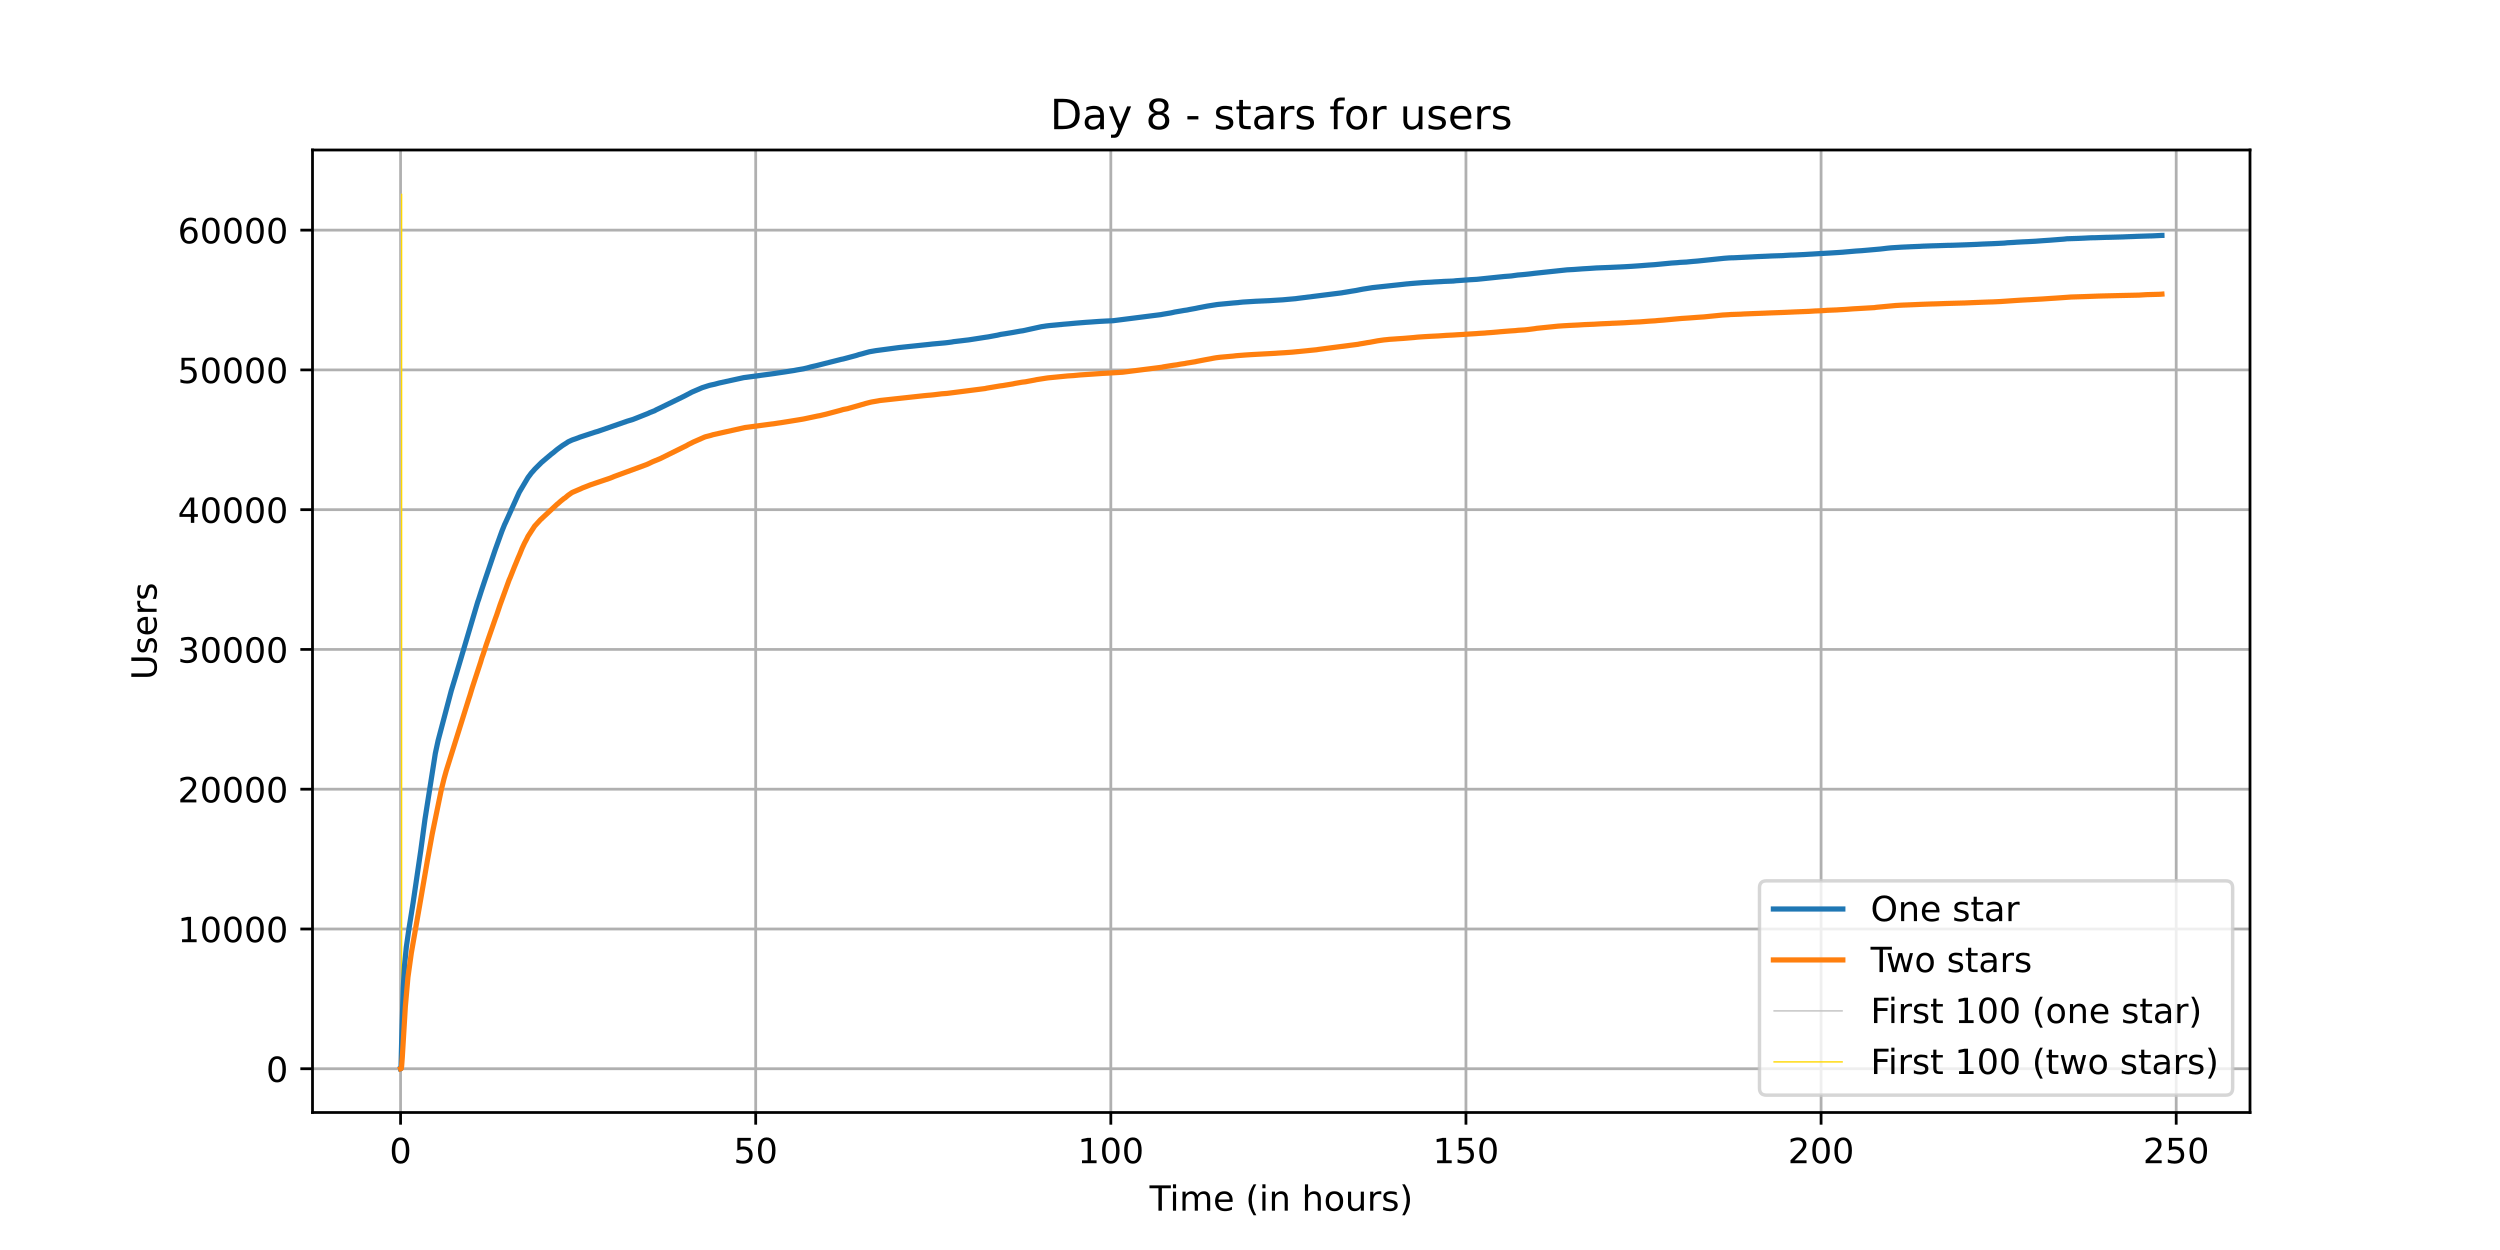 <?xml version="1.0" encoding="utf-8" standalone="no"?>
<!DOCTYPE svg PUBLIC "-//W3C//DTD SVG 1.1//EN"
  "http://www.w3.org/Graphics/SVG/1.1/DTD/svg11.dtd">
<!-- Created with matplotlib (https://matplotlib.org/) -->
<svg height="360pt" version="1.1" viewBox="0 0 720 360" width="720pt" xmlns="http://www.w3.org/2000/svg" xmlns:xlink="http://www.w3.org/1999/xlink">
 <defs>
  <style type="text/css">*{stroke-linecap:butt;stroke-linejoin:round;}</style>
 </defs>
 <g id="figure_1">
  <g id="patch_1">
   <path d="M 0 360 
L 720 360 
L 720 0 
L 0 0 
z
" style="fill:#ffffff;"/>
  </g>
  <g id="axes_1">
   <g id="patch_2">
    <path d="M 90 320.4 
L 648 320.4 
L 648 43.2 
L 90 43.2 
z
" style="fill:#ffffff;"/>
   </g>
   <g id="matplotlib.axis_1">
    <g id="xtick_1">
     <g id="line2d_1">
      <path clip-path="url(#pcd77f8fd34)" d="M 115.364 320.4 
L 115.364 43.2 
" style="fill:none;stroke:#b0b0b0;stroke-linecap:square;stroke-width:0.8;"/>
     </g>
     <g id="line2d_2">
      <defs>
       <path d="M 0 0 
L 0 3.5 
" id="ma74662fd18" style="stroke:#000000;stroke-width:0.8;"/>
      </defs>
      <g>
       <use style="stroke:#000000;stroke-width:0.8;" x="115.364" xlink:href="#ma74662fd18" y="320.4"/>
      </g>
     </g>
     <g id="text_1">
      <!-- 0 -->
      <g transform="translate(112.182 334.998)scale(0.1 -0.1)">
       <defs>
        <path d="M 31.781 66.406 
Q 24.172 66.406 20.328 58.906 
Q 16.5 51.422 16.5 36.375 
Q 16.5 21.391 20.328 13.891 
Q 24.172 6.391 31.781 6.391 
Q 39.453 6.391 43.281 13.891 
Q 47.125 21.391 47.125 36.375 
Q 47.125 51.422 43.281 58.906 
Q 39.453 66.406 31.781 66.406 
z
M 31.781 74.219 
Q 44.047 74.219 50.516 64.516 
Q 56.984 54.828 56.984 36.375 
Q 56.984 17.969 50.516 8.266 
Q 44.047 -1.422 31.781 -1.422 
Q 19.531 -1.422 13.062 8.266 
Q 6.594 17.969 6.594 36.375 
Q 6.594 54.828 13.062 64.516 
Q 19.531 74.219 31.781 74.219 
z
" id="DejaVuSans-48"/>
       </defs>
       <use xlink:href="#DejaVuSans-48"/>
      </g>
     </g>
    </g>
    <g id="xtick_2">
     <g id="line2d_3">
      <path clip-path="url(#pcd77f8fd34)" d="M 217.64 320.4 
L 217.64 43.2 
" style="fill:none;stroke:#b0b0b0;stroke-linecap:square;stroke-width:0.8;"/>
     </g>
     <g id="line2d_4">
      <g>
       <use style="stroke:#000000;stroke-width:0.8;" x="217.64" xlink:href="#ma74662fd18" y="320.4"/>
      </g>
     </g>
     <g id="text_2">
      <!-- 50 -->
      <g transform="translate(211.278 334.998)scale(0.1 -0.1)">
       <defs>
        <path d="M 10.797 72.906 
L 49.516 72.906 
L 49.516 64.594 
L 19.828 64.594 
L 19.828 46.734 
Q 21.969 47.469 24.109 47.828 
Q 26.266 48.188 28.422 48.188 
Q 40.625 48.188 47.75 41.5 
Q 54.891 34.812 54.891 23.391 
Q 54.891 11.625 47.562 5.094 
Q 40.234 -1.422 26.906 -1.422 
Q 22.312 -1.422 17.547 -0.641 
Q 12.797 0.141 7.719 1.703 
L 7.719 11.625 
Q 12.109 9.234 16.797 8.062 
Q 21.484 6.891 26.703 6.891 
Q 35.156 6.891 40.078 11.328 
Q 45.016 15.766 45.016 23.391 
Q 45.016 31 40.078 35.438 
Q 35.156 39.891 26.703 39.891 
Q 22.75 39.891 18.812 39.016 
Q 14.891 38.141 10.797 36.281 
z
" id="DejaVuSans-53"/>
       </defs>
       <use xlink:href="#DejaVuSans-53"/>
       <use x="63.623" xlink:href="#DejaVuSans-48"/>
      </g>
     </g>
    </g>
    <g id="xtick_3">
     <g id="line2d_5">
      <path clip-path="url(#pcd77f8fd34)" d="M 319.917 320.4 
L 319.917 43.2 
" style="fill:none;stroke:#b0b0b0;stroke-linecap:square;stroke-width:0.8;"/>
     </g>
     <g id="line2d_6">
      <g>
       <use style="stroke:#000000;stroke-width:0.8;" x="319.917" xlink:href="#ma74662fd18" y="320.4"/>
      </g>
     </g>
     <g id="text_3">
      <!-- 100 -->
      <g transform="translate(310.373 334.998)scale(0.1 -0.1)">
       <defs>
        <path d="M 12.406 8.297 
L 28.516 8.297 
L 28.516 63.922 
L 10.984 60.406 
L 10.984 69.391 
L 28.422 72.906 
L 38.281 72.906 
L 38.281 8.297 
L 54.391 8.297 
L 54.391 0 
L 12.406 0 
z
" id="DejaVuSans-49"/>
       </defs>
       <use xlink:href="#DejaVuSans-49"/>
       <use x="63.623" xlink:href="#DejaVuSans-48"/>
       <use x="127.246" xlink:href="#DejaVuSans-48"/>
      </g>
     </g>
    </g>
    <g id="xtick_4">
     <g id="line2d_7">
      <path clip-path="url(#pcd77f8fd34)" d="M 422.194 320.4 
L 422.194 43.2 
" style="fill:none;stroke:#b0b0b0;stroke-linecap:square;stroke-width:0.8;"/>
     </g>
     <g id="line2d_8">
      <g>
       <use style="stroke:#000000;stroke-width:0.8;" x="422.194" xlink:href="#ma74662fd18" y="320.4"/>
      </g>
     </g>
     <g id="text_4">
      <!-- 150 -->
      <g transform="translate(412.65 334.998)scale(0.1 -0.1)">
       <use xlink:href="#DejaVuSans-49"/>
       <use x="63.623" xlink:href="#DejaVuSans-53"/>
       <use x="127.246" xlink:href="#DejaVuSans-48"/>
      </g>
     </g>
    </g>
    <g id="xtick_5">
     <g id="line2d_9">
      <path clip-path="url(#pcd77f8fd34)" d="M 524.47 320.4 
L 524.47 43.2 
" style="fill:none;stroke:#b0b0b0;stroke-linecap:square;stroke-width:0.8;"/>
     </g>
     <g id="line2d_10">
      <g>
       <use style="stroke:#000000;stroke-width:0.8;" x="524.47" xlink:href="#ma74662fd18" y="320.4"/>
      </g>
     </g>
     <g id="text_5">
      <!-- 200 -->
      <g transform="translate(514.926 334.998)scale(0.1 -0.1)">
       <defs>
        <path d="M 19.188 8.297 
L 53.609 8.297 
L 53.609 0 
L 7.328 0 
L 7.328 8.297 
Q 12.938 14.109 22.625 23.891 
Q 32.328 33.688 34.812 36.531 
Q 39.547 41.844 41.422 45.531 
Q 43.312 49.219 43.312 52.781 
Q 43.312 58.594 39.234 62.25 
Q 35.156 65.922 28.609 65.922 
Q 23.969 65.922 18.812 64.312 
Q 13.672 62.703 7.812 59.422 
L 7.812 69.391 
Q 13.766 71.781 18.938 73 
Q 24.125 74.219 28.422 74.219 
Q 39.75 74.219 46.484 68.547 
Q 53.219 62.891 53.219 53.422 
Q 53.219 48.922 51.531 44.891 
Q 49.859 40.875 45.406 35.406 
Q 44.188 33.984 37.641 27.219 
Q 31.109 20.453 19.188 8.297 
z
" id="DejaVuSans-50"/>
       </defs>
       <use xlink:href="#DejaVuSans-50"/>
       <use x="63.623" xlink:href="#DejaVuSans-48"/>
       <use x="127.246" xlink:href="#DejaVuSans-48"/>
      </g>
     </g>
    </g>
    <g id="xtick_6">
     <g id="line2d_11">
      <path clip-path="url(#pcd77f8fd34)" d="M 626.747 320.4 
L 626.747 43.2 
" style="fill:none;stroke:#b0b0b0;stroke-linecap:square;stroke-width:0.8;"/>
     </g>
     <g id="line2d_12">
      <g>
       <use style="stroke:#000000;stroke-width:0.8;" x="626.747" xlink:href="#ma74662fd18" y="320.4"/>
      </g>
     </g>
     <g id="text_6">
      <!-- 250 -->
      <g transform="translate(617.203 334.998)scale(0.1 -0.1)">
       <use xlink:href="#DejaVuSans-50"/>
       <use x="63.623" xlink:href="#DejaVuSans-53"/>
       <use x="127.246" xlink:href="#DejaVuSans-48"/>
      </g>
     </g>
    </g>
    <g id="text_7">
     <!-- Time (in hours) -->
     <g transform="translate(331.072 348.677)scale(0.1 -0.1)">
      <defs>
       <path d="M -0.297 72.906 
L 61.375 72.906 
L 61.375 64.594 
L 35.5 64.594 
L 35.5 0 
L 25.594 0 
L 25.594 64.594 
L -0.297 64.594 
z
" id="DejaVuSans-84"/>
       <path d="M 9.422 54.688 
L 18.406 54.688 
L 18.406 0 
L 9.422 0 
z
M 9.422 75.984 
L 18.406 75.984 
L 18.406 64.594 
L 9.422 64.594 
z
" id="DejaVuSans-105"/>
       <path d="M 52 44.188 
Q 55.375 50.25 60.062 53.125 
Q 64.75 56 71.094 56 
Q 79.641 56 84.281 50.016 
Q 88.922 44.047 88.922 33.016 
L 88.922 0 
L 79.891 0 
L 79.891 32.719 
Q 79.891 40.578 77.094 44.375 
Q 74.312 48.188 68.609 48.188 
Q 61.625 48.188 57.562 43.547 
Q 53.516 38.922 53.516 30.906 
L 53.516 0 
L 44.484 0 
L 44.484 32.719 
Q 44.484 40.625 41.703 44.406 
Q 38.922 48.188 33.109 48.188 
Q 26.219 48.188 22.156 43.531 
Q 18.109 38.875 18.109 30.906 
L 18.109 0 
L 9.078 0 
L 9.078 54.688 
L 18.109 54.688 
L 18.109 46.188 
Q 21.188 51.219 25.484 53.609 
Q 29.781 56 35.688 56 
Q 41.656 56 45.828 52.969 
Q 50 49.953 52 44.188 
z
" id="DejaVuSans-109"/>
       <path d="M 56.203 29.594 
L 56.203 25.203 
L 14.891 25.203 
Q 15.484 15.922 20.484 11.062 
Q 25.484 6.203 34.422 6.203 
Q 39.594 6.203 44.453 7.469 
Q 49.312 8.734 54.109 11.281 
L 54.109 2.781 
Q 49.266 0.734 44.188 -0.344 
Q 39.109 -1.422 33.891 -1.422 
Q 20.797 -1.422 13.156 6.188 
Q 5.516 13.812 5.516 26.812 
Q 5.516 40.234 12.766 48.109 
Q 20.016 56 32.328 56 
Q 43.359 56 49.781 48.891 
Q 56.203 41.797 56.203 29.594 
z
M 47.219 32.234 
Q 47.125 39.594 43.094 43.984 
Q 39.062 48.391 32.422 48.391 
Q 24.906 48.391 20.391 44.141 
Q 15.875 39.891 15.188 32.172 
z
" id="DejaVuSans-101"/>
       <path id="DejaVuSans-32"/>
       <path d="M 31 75.875 
Q 24.469 64.656 21.281 53.656 
Q 18.109 42.672 18.109 31.391 
Q 18.109 20.125 21.312 9.062 
Q 24.516 -2 31 -13.188 
L 23.188 -13.188 
Q 15.875 -1.703 12.234 9.375 
Q 8.594 20.453 8.594 31.391 
Q 8.594 42.281 12.203 53.312 
Q 15.828 64.359 23.188 75.875 
z
" id="DejaVuSans-40"/>
       <path d="M 54.891 33.016 
L 54.891 0 
L 45.906 0 
L 45.906 32.719 
Q 45.906 40.484 42.875 44.328 
Q 39.844 48.188 33.797 48.188 
Q 26.516 48.188 22.312 43.547 
Q 18.109 38.922 18.109 30.906 
L 18.109 0 
L 9.078 0 
L 9.078 54.688 
L 18.109 54.688 
L 18.109 46.188 
Q 21.344 51.125 25.703 53.562 
Q 30.078 56 35.797 56 
Q 45.219 56 50.047 50.172 
Q 54.891 44.344 54.891 33.016 
z
" id="DejaVuSans-110"/>
       <path d="M 54.891 33.016 
L 54.891 0 
L 45.906 0 
L 45.906 32.719 
Q 45.906 40.484 42.875 44.328 
Q 39.844 48.188 33.797 48.188 
Q 26.516 48.188 22.312 43.547 
Q 18.109 38.922 18.109 30.906 
L 18.109 0 
L 9.078 0 
L 9.078 75.984 
L 18.109 75.984 
L 18.109 46.188 
Q 21.344 51.125 25.703 53.562 
Q 30.078 56 35.797 56 
Q 45.219 56 50.047 50.172 
Q 54.891 44.344 54.891 33.016 
z
" id="DejaVuSans-104"/>
       <path d="M 30.609 48.391 
Q 23.391 48.391 19.188 42.75 
Q 14.984 37.109 14.984 27.297 
Q 14.984 17.484 19.156 11.844 
Q 23.344 6.203 30.609 6.203 
Q 37.797 6.203 41.984 11.859 
Q 46.188 17.531 46.188 27.297 
Q 46.188 37.016 41.984 42.703 
Q 37.797 48.391 30.609 48.391 
z
M 30.609 56 
Q 42.328 56 49.016 48.375 
Q 55.719 40.766 55.719 27.297 
Q 55.719 13.875 49.016 6.219 
Q 42.328 -1.422 30.609 -1.422 
Q 18.844 -1.422 12.172 6.219 
Q 5.516 13.875 5.516 27.297 
Q 5.516 40.766 12.172 48.375 
Q 18.844 56 30.609 56 
z
" id="DejaVuSans-111"/>
       <path d="M 8.5 21.578 
L 8.5 54.688 
L 17.484 54.688 
L 17.484 21.922 
Q 17.484 14.156 20.5 10.266 
Q 23.531 6.391 29.594 6.391 
Q 36.859 6.391 41.078 11.031 
Q 45.312 15.672 45.312 23.688 
L 45.312 54.688 
L 54.297 54.688 
L 54.297 0 
L 45.312 0 
L 45.312 8.406 
Q 42.047 3.422 37.719 1 
Q 33.406 -1.422 27.688 -1.422 
Q 18.266 -1.422 13.375 4.438 
Q 8.5 10.297 8.5 21.578 
z
M 31.109 56 
z
" id="DejaVuSans-117"/>
       <path d="M 41.109 46.297 
Q 39.594 47.172 37.812 47.578 
Q 36.031 48 33.891 48 
Q 26.266 48 22.188 43.047 
Q 18.109 38.094 18.109 28.812 
L 18.109 0 
L 9.078 0 
L 9.078 54.688 
L 18.109 54.688 
L 18.109 46.188 
Q 20.953 51.172 25.484 53.578 
Q 30.031 56 36.531 56 
Q 37.453 56 38.578 55.875 
Q 39.703 55.766 41.062 55.516 
z
" id="DejaVuSans-114"/>
       <path d="M 44.281 53.078 
L 44.281 44.578 
Q 40.484 46.531 36.375 47.5 
Q 32.281 48.484 27.875 48.484 
Q 21.188 48.484 17.844 46.438 
Q 14.5 44.391 14.5 40.281 
Q 14.5 37.156 16.891 35.375 
Q 19.281 33.594 26.516 31.984 
L 29.594 31.297 
Q 39.156 29.25 43.188 25.516 
Q 47.219 21.781 47.219 15.094 
Q 47.219 7.469 41.188 3.016 
Q 35.156 -1.422 24.609 -1.422 
Q 20.219 -1.422 15.453 -0.562 
Q 10.688 0.297 5.422 2 
L 5.422 11.281 
Q 10.406 8.688 15.234 7.391 
Q 20.062 6.109 24.812 6.109 
Q 31.156 6.109 34.562 8.281 
Q 37.984 10.453 37.984 14.406 
Q 37.984 18.062 35.516 20.016 
Q 33.062 21.969 24.703 23.781 
L 21.578 24.516 
Q 13.234 26.266 9.516 29.906 
Q 5.812 33.547 5.812 39.891 
Q 5.812 47.609 11.281 51.797 
Q 16.75 56 26.812 56 
Q 31.781 56 36.172 55.266 
Q 40.578 54.547 44.281 53.078 
z
" id="DejaVuSans-115"/>
       <path d="M 8.016 75.875 
L 15.828 75.875 
Q 23.141 64.359 26.781 53.312 
Q 30.422 42.281 30.422 31.391 
Q 30.422 20.453 26.781 9.375 
Q 23.141 -1.703 15.828 -13.188 
L 8.016 -13.188 
Q 14.5 -2 17.703 9.062 
Q 20.906 20.125 20.906 31.391 
Q 20.906 42.672 17.703 53.656 
Q 14.5 64.656 8.016 75.875 
z
" id="DejaVuSans-41"/>
      </defs>
      <use xlink:href="#DejaVuSans-84"/>
      <use x="57.959" xlink:href="#DejaVuSans-105"/>
      <use x="85.742" xlink:href="#DejaVuSans-109"/>
      <use x="183.154" xlink:href="#DejaVuSans-101"/>
      <use x="244.678" xlink:href="#DejaVuSans-32"/>
      <use x="276.465" xlink:href="#DejaVuSans-40"/>
      <use x="315.479" xlink:href="#DejaVuSans-105"/>
      <use x="343.262" xlink:href="#DejaVuSans-110"/>
      <use x="406.641" xlink:href="#DejaVuSans-32"/>
      <use x="438.428" xlink:href="#DejaVuSans-104"/>
      <use x="501.807" xlink:href="#DejaVuSans-111"/>
      <use x="562.988" xlink:href="#DejaVuSans-117"/>
      <use x="626.367" xlink:href="#DejaVuSans-114"/>
      <use x="667.48" xlink:href="#DejaVuSans-115"/>
      <use x="719.58" xlink:href="#DejaVuSans-41"/>
     </g>
    </g>
   </g>
   <g id="matplotlib.axis_2">
    <g id="ytick_1">
     <g id="line2d_13">
      <path clip-path="url(#pcd77f8fd34)" d="M 90 307.8 
L 648 307.8 
" style="fill:none;stroke:#b0b0b0;stroke-linecap:square;stroke-width:0.8;"/>
     </g>
     <g id="line2d_14">
      <defs>
       <path d="M 0 0 
L -3.5 0 
" id="mb4321ebb34" style="stroke:#000000;stroke-width:0.8;"/>
      </defs>
      <g>
       <use style="stroke:#000000;stroke-width:0.8;" x="90" xlink:href="#mb4321ebb34" y="307.8"/>
      </g>
     </g>
     <g id="text_8">
      <!-- 0 -->
      <g transform="translate(76.638 311.599)scale(0.1 -0.1)">
       <use xlink:href="#DejaVuSans-48"/>
      </g>
     </g>
    </g>
    <g id="ytick_2">
     <g id="line2d_15">
      <path clip-path="url(#pcd77f8fd34)" d="M 90 267.546 
L 648 267.546 
" style="fill:none;stroke:#b0b0b0;stroke-linecap:square;stroke-width:0.8;"/>
     </g>
     <g id="line2d_16">
      <g>
       <use style="stroke:#000000;stroke-width:0.8;" x="90" xlink:href="#mb4321ebb34" y="267.546"/>
      </g>
     </g>
     <g id="text_9">
      <!-- 10000 -->
      <g transform="translate(51.188 271.346)scale(0.1 -0.1)">
       <use xlink:href="#DejaVuSans-49"/>
       <use x="63.623" xlink:href="#DejaVuSans-48"/>
       <use x="127.246" xlink:href="#DejaVuSans-48"/>
       <use x="190.869" xlink:href="#DejaVuSans-48"/>
       <use x="254.492" xlink:href="#DejaVuSans-48"/>
      </g>
     </g>
    </g>
    <g id="ytick_3">
     <g id="line2d_17">
      <path clip-path="url(#pcd77f8fd34)" d="M 90 227.293 
L 648 227.293 
" style="fill:none;stroke:#b0b0b0;stroke-linecap:square;stroke-width:0.8;"/>
     </g>
     <g id="line2d_18">
      <g>
       <use style="stroke:#000000;stroke-width:0.8;" x="90" xlink:href="#mb4321ebb34" y="227.293"/>
      </g>
     </g>
     <g id="text_10">
      <!-- 20000 -->
      <g transform="translate(51.188 231.092)scale(0.1 -0.1)">
       <use xlink:href="#DejaVuSans-50"/>
       <use x="63.623" xlink:href="#DejaVuSans-48"/>
       <use x="127.246" xlink:href="#DejaVuSans-48"/>
       <use x="190.869" xlink:href="#DejaVuSans-48"/>
       <use x="254.492" xlink:href="#DejaVuSans-48"/>
      </g>
     </g>
    </g>
    <g id="ytick_4">
     <g id="line2d_19">
      <path clip-path="url(#pcd77f8fd34)" d="M 90 187.039 
L 648 187.039 
" style="fill:none;stroke:#b0b0b0;stroke-linecap:square;stroke-width:0.8;"/>
     </g>
     <g id="line2d_20">
      <g>
       <use style="stroke:#000000;stroke-width:0.8;" x="90" xlink:href="#mb4321ebb34" y="187.039"/>
      </g>
     </g>
     <g id="text_11">
      <!-- 30000 -->
      <g transform="translate(51.188 190.838)scale(0.1 -0.1)">
       <defs>
        <path d="M 40.578 39.312 
Q 47.656 37.797 51.625 33 
Q 55.609 28.219 55.609 21.188 
Q 55.609 10.406 48.188 4.484 
Q 40.766 -1.422 27.094 -1.422 
Q 22.516 -1.422 17.656 -0.516 
Q 12.797 0.391 7.625 2.203 
L 7.625 11.719 
Q 11.719 9.328 16.594 8.109 
Q 21.484 6.891 26.812 6.891 
Q 36.078 6.891 40.938 10.547 
Q 45.797 14.203 45.797 21.188 
Q 45.797 27.641 41.281 31.266 
Q 36.766 34.906 28.719 34.906 
L 20.219 34.906 
L 20.219 43.016 
L 29.109 43.016 
Q 36.375 43.016 40.234 45.922 
Q 44.094 48.828 44.094 54.297 
Q 44.094 59.906 40.109 62.906 
Q 36.141 65.922 28.719 65.922 
Q 24.656 65.922 20.016 65.031 
Q 15.375 64.156 9.812 62.312 
L 9.812 71.094 
Q 15.438 72.656 20.344 73.438 
Q 25.25 74.219 29.594 74.219 
Q 40.828 74.219 47.359 69.109 
Q 53.906 64.016 53.906 55.328 
Q 53.906 49.266 50.438 45.094 
Q 46.969 40.922 40.578 39.312 
z
" id="DejaVuSans-51"/>
       </defs>
       <use xlink:href="#DejaVuSans-51"/>
       <use x="63.623" xlink:href="#DejaVuSans-48"/>
       <use x="127.246" xlink:href="#DejaVuSans-48"/>
       <use x="190.869" xlink:href="#DejaVuSans-48"/>
       <use x="254.492" xlink:href="#DejaVuSans-48"/>
      </g>
     </g>
    </g>
    <g id="ytick_5">
     <g id="line2d_21">
      <path clip-path="url(#pcd77f8fd34)" d="M 90 146.786 
L 648 146.786 
" style="fill:none;stroke:#b0b0b0;stroke-linecap:square;stroke-width:0.8;"/>
     </g>
     <g id="line2d_22">
      <g>
       <use style="stroke:#000000;stroke-width:0.8;" x="90" xlink:href="#mb4321ebb34" y="146.786"/>
      </g>
     </g>
     <g id="text_12">
      <!-- 40000 -->
      <g transform="translate(51.188 150.585)scale(0.1 -0.1)">
       <defs>
        <path d="M 37.797 64.312 
L 12.891 25.391 
L 37.797 25.391 
z
M 35.203 72.906 
L 47.609 72.906 
L 47.609 25.391 
L 58.016 25.391 
L 58.016 17.188 
L 47.609 17.188 
L 47.609 0 
L 37.797 0 
L 37.797 17.188 
L 4.891 17.188 
L 4.891 26.703 
z
" id="DejaVuSans-52"/>
       </defs>
       <use xlink:href="#DejaVuSans-52"/>
       <use x="63.623" xlink:href="#DejaVuSans-48"/>
       <use x="127.246" xlink:href="#DejaVuSans-48"/>
       <use x="190.869" xlink:href="#DejaVuSans-48"/>
       <use x="254.492" xlink:href="#DejaVuSans-48"/>
      </g>
     </g>
    </g>
    <g id="ytick_6">
     <g id="line2d_23">
      <path clip-path="url(#pcd77f8fd34)" d="M 90 106.532 
L 648 106.532 
" style="fill:none;stroke:#b0b0b0;stroke-linecap:square;stroke-width:0.8;"/>
     </g>
     <g id="line2d_24">
      <g>
       <use style="stroke:#000000;stroke-width:0.8;" x="90" xlink:href="#mb4321ebb34" y="106.532"/>
      </g>
     </g>
     <g id="text_13">
      <!-- 50000 -->
      <g transform="translate(51.188 110.331)scale(0.1 -0.1)">
       <use xlink:href="#DejaVuSans-53"/>
       <use x="63.623" xlink:href="#DejaVuSans-48"/>
       <use x="127.246" xlink:href="#DejaVuSans-48"/>
       <use x="190.869" xlink:href="#DejaVuSans-48"/>
       <use x="254.492" xlink:href="#DejaVuSans-48"/>
      </g>
     </g>
    </g>
    <g id="ytick_7">
     <g id="line2d_25">
      <path clip-path="url(#pcd77f8fd34)" d="M 90 66.278 
L 648 66.278 
" style="fill:none;stroke:#b0b0b0;stroke-linecap:square;stroke-width:0.8;"/>
     </g>
     <g id="line2d_26">
      <g>
       <use style="stroke:#000000;stroke-width:0.8;" x="90" xlink:href="#mb4321ebb34" y="66.278"/>
      </g>
     </g>
     <g id="text_14">
      <!-- 60000 -->
      <g transform="translate(51.188 70.078)scale(0.1 -0.1)">
       <defs>
        <path d="M 33.016 40.375 
Q 26.375 40.375 22.484 35.828 
Q 18.609 31.297 18.609 23.391 
Q 18.609 15.531 22.484 10.953 
Q 26.375 6.391 33.016 6.391 
Q 39.656 6.391 43.531 10.953 
Q 47.406 15.531 47.406 23.391 
Q 47.406 31.297 43.531 35.828 
Q 39.656 40.375 33.016 40.375 
z
M 52.594 71.297 
L 52.594 62.312 
Q 48.875 64.062 45.094 64.984 
Q 41.312 65.922 37.594 65.922 
Q 27.828 65.922 22.672 59.328 
Q 17.531 52.734 16.797 39.406 
Q 19.672 43.656 24.016 45.922 
Q 28.375 48.188 33.594 48.188 
Q 44.578 48.188 50.953 41.516 
Q 57.328 34.859 57.328 23.391 
Q 57.328 12.156 50.688 5.359 
Q 44.047 -1.422 33.016 -1.422 
Q 20.359 -1.422 13.672 8.266 
Q 6.984 17.969 6.984 36.375 
Q 6.984 53.656 15.188 63.938 
Q 23.391 74.219 37.203 74.219 
Q 40.922 74.219 44.703 73.484 
Q 48.484 72.75 52.594 71.297 
z
" id="DejaVuSans-54"/>
       </defs>
       <use xlink:href="#DejaVuSans-54"/>
       <use x="63.623" xlink:href="#DejaVuSans-48"/>
       <use x="127.246" xlink:href="#DejaVuSans-48"/>
       <use x="190.869" xlink:href="#DejaVuSans-48"/>
       <use x="254.492" xlink:href="#DejaVuSans-48"/>
      </g>
     </g>
    </g>
    <g id="text_15">
     <!-- Users -->
     <g transform="translate(45.108 195.801)rotate(-90)scale(0.1 -0.1)">
      <defs>
       <path d="M 8.688 72.906 
L 18.609 72.906 
L 18.609 28.609 
Q 18.609 16.891 22.844 11.734 
Q 27.094 6.594 36.625 6.594 
Q 46.094 6.594 50.344 11.734 
Q 54.594 16.891 54.594 28.609 
L 54.594 72.906 
L 64.5 72.906 
L 64.5 27.391 
Q 64.5 13.141 57.438 5.859 
Q 50.391 -1.422 36.625 -1.422 
Q 22.797 -1.422 15.734 5.859 
Q 8.688 13.141 8.688 27.391 
z
" id="DejaVuSans-85"/>
      </defs>
      <use xlink:href="#DejaVuSans-85"/>
      <use x="73.193" xlink:href="#DejaVuSans-115"/>
      <use x="125.293" xlink:href="#DejaVuSans-101"/>
      <use x="186.816" xlink:href="#DejaVuSans-114"/>
      <use x="227.93" xlink:href="#DejaVuSans-115"/>
     </g>
    </g>
   </g>
   <g id="LineCollection_1">
    <path clip-path="url(#pcd77f8fd34)" d="M 115.493 307.8 
L 115.493 55.8 
" style="fill:none;stroke:#c0c0c0;stroke-width:0.4;"/>
   </g>
   <g id="LineCollection_2">
    <path clip-path="url(#pcd77f8fd34)" d="M 115.662 307.8 
L 115.662 55.8 
" style="fill:none;stroke:#ffd700;stroke-width:0.4;"/>
   </g>
   <g id="line2d_27">
    <path clip-path="url(#pcd77f8fd34)" d="M 115.364 307.8 
L 115.426 307.792 
L 115.493 307.184 
L 115.695 299.089 
L 116.135 284.481 
L 116.506 278.089 
L 117.013 272.808 
L 117.723 267.836 
L 118.973 260.003 
L 121.172 245.033 
L 122.393 235.935 
L 125.373 216.988 
L 126.183 213.236 
L 129.969 198.918 
L 131.151 195.026 
L 137.606 173.272 
L 137.809 172.729 
L 138.653 170.088 
L 139.736 166.844 
L 140.479 164.658 
L 142.574 158.471 
L 144.128 154.152 
L 144.602 152.852 
L 145.312 151.093 
L 145.65 150.376 
L 149.535 141.786 
L 151.969 137.68 
L 152.138 137.419 
L 152.713 136.67 
L 152.882 136.416 
L 153.152 136.09 
L 153.49 135.728 
L 154.03 135.1 
L 155.957 133.18 
L 157.275 132.061 
L 157.444 131.916 
L 158.594 130.954 
L 158.729 130.829 
L 159.439 130.294 
L 159.844 129.948 
L 160.148 129.69 
L 160.52 129.392 
L 162.007 128.301 
L 162.413 128.044 
L 163.122 127.601 
L 163.629 127.251 
L 164.642 126.78 
L 164.98 126.643 
L 165.825 126.357 
L 166.23 126.204 
L 166.602 126.071 
L 166.939 125.922 
L 171.433 124.445 
L 172.109 124.256 
L 180.623 121.305 
L 182.312 120.79 
L 183.735 120.226 
L 186.641 119.071 
L 187.216 118.793 
L 187.52 118.689 
L 188.094 118.459 
L 188.499 118.306 
L 189.006 118.016 
L 189.479 117.795 
L 197.083 114.084 
L 199.077 113.029 
L 199.348 112.896 
L 202.221 111.656 
L 203.505 111.246 
L 203.809 111.145 
L 204.349 110.98 
L 204.755 110.887 
L 205.837 110.654 
L 207.155 110.296 
L 207.662 110.187 
L 214.183 108.758 
L 222.107 107.695 
L 223.228 107.538 
L 223.87 107.434 
L 225.053 107.261 
L 225.797 107.152 
L 228.736 106.693 
L 229.446 106.552 
L 231.406 106.214 
L 232.356 105.993 
L 233.066 105.803 
L 233.506 105.671 
L 234.418 105.461 
L 234.756 105.389 
L 235.195 105.284 
L 241.955 103.577 
L 242.293 103.489 
L 242.834 103.384 
L 246.35 102.446 
L 246.655 102.362 
L 247.433 102.1 
L 247.873 101.999 
L 248.414 101.859 
L 249.022 101.681 
L 250.376 101.311 
L 252.235 100.985 
L 258.996 100.083 
L 259.3 100.055 
L 260.315 99.947 
L 267.546 99.19 
L 268.492 99.081 
L 272.208 98.743 
L 273.121 98.634 
L 274.134 98.497 
L 274.675 98.393 
L 275.148 98.34 
L 276.094 98.228 
L 277.04 98.119 
L 277.993 98.002 
L 278.939 97.894 
L 283.805 97.137 
L 284.548 97.032 
L 286.643 96.642 
L 287.217 96.541 
L 288.231 96.3 
L 289.38 96.135 
L 291.778 95.736 
L 293.806 95.366 
L 294.584 95.257 
L 299.958 94.078 
L 300.701 93.977 
L 301.309 93.876 
L 302.222 93.768 
L 306.481 93.365 
L 307.832 93.256 
L 308.644 93.176 
L 309.86 93.067 
L 312.799 92.83 
L 314.454 92.721 
L 315.13 92.669 
L 316.684 92.56 
L 318.373 92.471 
L 320.603 92.363 
L 334.392 90.604 
L 334.831 90.515 
L 337.128 90.133 
L 337.837 89.984 
L 338.277 89.875 
L 340.372 89.521 
L 340.98 89.412 
L 341.757 89.303 
L 342.061 89.247 
L 342.568 89.138 
L 344.324 88.82 
L 345.135 88.647 
L 347.669 88.16 
L 350.473 87.717 
L 350.946 87.661 
L 355.236 87.255 
L 356.554 87.15 
L 356.892 87.102 
L 357.973 86.993 
L 359.933 86.872 
L 361.659 86.763 
L 363.112 86.699 
L 365.544 86.59 
L 367.572 86.462 
L 369.362 86.353 
L 373.079 86.023 
L 373.889 85.914 
L 386.459 84.332 
L 386.696 84.284 
L 389.06 83.893 
L 390.547 83.656 
L 391.899 83.386 
L 392.575 83.261 
L 393.25 83.157 
L 394.602 82.943 
L 395.278 82.835 
L 404.163 81.877 
L 405.076 81.772 
L 405.481 81.744 
L 406.292 81.663 
L 407.644 81.555 
L 410.143 81.365 
L 412.373 81.257 
L 413.049 81.204 
L 415.144 81.096 
L 415.819 81.047 
L 418.522 80.943 
L 419.367 80.846 
L 420.955 80.738 
L 423.354 80.56 
L 425.314 80.452 
L 433.157 79.635 
L 434.61 79.526 
L 435.32 79.465 
L 436.029 79.361 
L 437.11 79.208 
L 438.394 79.103 
L 439.138 79.035 
L 440.186 78.926 
L 441.03 78.829 
L 441.875 78.721 
L 451.304 77.718 
L 453.265 77.61 
L 455.799 77.421 
L 457.657 77.312 
L 459.786 77.167 
L 462.625 77.058 
L 464.047 76.998 
L 466.484 76.889 
L 468.073 76.809 
L 469.897 76.704 
L 470.573 76.656 
L 472.161 76.547 
L 474.864 76.334 
L 476.452 76.229 
L 476.891 76.189 
L 481.418 75.754 
L 483.04 75.649 
L 483.851 75.569 
L 485.777 75.468 
L 486.081 75.432 
L 487.162 75.327 
L 487.568 75.291 
L 488.886 75.183 
L 496.525 74.39 
L 497.876 74.285 
L 498.248 74.265 
L 499.465 74.233 
L 501.696 74.124 
L 502.27 74.096 
L 504.534 73.987 
L 506.223 73.898 
L 508.758 73.79 
L 510.312 73.713 
L 513.521 73.613 
L 513.927 73.576 
L 515.717 73.468 
L 516.866 73.444 
L 518.893 73.339 
L 519.467 73.315 
L 521.258 73.206 
L 521.866 73.174 
L 523.555 73.065 
L 525.313 72.965 
L 527.274 72.856 
L 529.233 72.735 
L 530.754 72.634 
L 531.193 72.59 
L 534.505 72.3 
L 536.194 72.192 
L 536.6 72.155 
L 537.851 72.047 
L 541.536 71.721 
L 542.482 71.612 
L 543.462 71.491 
L 544.477 71.387 
L 545.119 71.342 
L 546.876 71.234 
L 547.518 71.189 
L 549.884 71.081 
L 550.458 71.052 
L 552.993 70.948 
L 553.635 70.904 
L 556.675 70.795 
L 557.892 70.763 
L 561.136 70.654 
L 562.116 70.646 
L 565.227 70.537 
L 566.579 70.489 
L 569.282 70.38 
L 570.938 70.292 
L 573.742 70.183 
L 575.228 70.115 
L 577.29 70.006 
L 578.135 69.917 
L 580.027 69.813 
L 580.702 69.76 
L 582.696 69.652 
L 584.148 69.587 
L 586.142 69.479 
L 588.644 69.293 
L 590.266 69.185 
L 592.971 68.975 
L 594.391 68.867 
L 595.27 68.766 
L 598.581 68.657 
L 600.101 68.589 
L 602.196 68.48 
L 603.244 68.468 
L 606.486 68.36 
L 607.601 68.339 
L 611.453 68.231 
L 612.027 68.203 
L 614.764 68.098 
L 615.338 68.07 
L 618.716 67.961 
L 619.832 67.937 
L 621.927 67.832 
L 622.501 67.804 
L 622.636 67.8 
L 622.636 67.8 
" style="fill:none;stroke:#1f77b4;stroke-linecap:square;stroke-width:1.5;"/>
   </g>
   <g id="line2d_28">
    <path clip-path="url(#pcd77f8fd34)" d="M 115.364 307.8 
L 115.56 307.724 
L 115.662 307.132 
L 115.865 304.467 
L 116.743 289.871 
L 117.486 281.47 
L 118.466 274.45 
L 120.833 260.897 
L 121.546 256.762 
L 123.071 247.939 
L 124.46 240.275 
L 127.063 227.615 
L 127.874 224.302 
L 128.516 221.999 
L 135.105 200.979 
L 135.341 200.271 
L 135.95 198.234 
L 136.592 196.261 
L 138.417 190.702 
L 138.789 189.426 
L 139.161 188.392 
L 139.668 186.846 
L 139.972 185.888 
L 142.641 178.208 
L 143.047 177.101 
L 144.027 174.182 
L 146.63 167.013 
L 146.934 166.333 
L 148.184 163.173 
L 148.488 162.456 
L 149.231 160.637 
L 149.671 159.635 
L 150.38 157.875 
L 151.056 156.422 
L 151.665 155.287 
L 152.07 154.45 
L 153.963 151.536 
L 155.619 149.72 
L 160.452 145.216 
L 160.723 145.01 
L 161.467 144.342 
L 162.413 143.581 
L 162.784 143.352 
L 163.527 142.712 
L 164.541 141.987 
L 164.845 141.806 
L 167.379 140.711 
L 167.784 140.518 
L 168.595 140.208 
L 169.271 139.942 
L 169.947 139.669 
L 175.724 137.704 
L 176.434 137.423 
L 176.906 137.213 
L 186.202 133.804 
L 187.046 133.425 
L 187.79 133.063 
L 188.094 132.926 
L 190.122 132.093 
L 197.759 128.313 
L 198.334 127.975 
L 199.28 127.516 
L 199.618 127.335 
L 202.964 125.862 
L 203.302 125.757 
L 203.843 125.62 
L 204.62 125.423 
L 205.364 125.19 
L 214.589 123.125 
L 215.468 123.016 
L 222.346 122.098 
L 222.785 122.054 
L 224.175 121.836 
L 224.952 121.728 
L 226.337 121.506 
L 227.013 121.398 
L 229.548 120.987 
L 231.034 120.738 
L 231.608 120.633 
L 235.466 119.816 
L 236.108 119.707 
L 236.986 119.494 
L 237.866 119.292 
L 242.124 118.157 
L 242.834 117.94 
L 244.119 117.694 
L 244.457 117.586 
L 245.167 117.392 
L 247.602 116.704 
L 247.873 116.62 
L 248.414 116.463 
L 248.684 116.402 
L 249.191 116.233 
L 250.68 115.847 
L 251.221 115.738 
L 252.844 115.46 
L 253.385 115.352 
L 266.16 113.955 
L 267.309 113.846 
L 267.985 113.794 
L 268.998 113.689 
L 269.91 113.576 
L 270.722 113.476 
L 271.195 113.415 
L 272.715 113.307 
L 283.771 111.894 
L 284.143 111.797 
L 286.407 111.415 
L 288.062 111.137 
L 288.873 111.036 
L 289.481 110.932 
L 291.745 110.557 
L 292.218 110.445 
L 294.077 110.119 
L 294.414 110.066 
L 295.327 109.958 
L 296.037 109.821 
L 298.031 109.45 
L 298.504 109.342 
L 301.41 108.887 
L 301.917 108.818 
L 307.494 108.271 
L 309.151 108.166 
L 309.927 108.094 
L 311.042 107.985 
L 313.238 107.836 
L 314.826 107.732 
L 315.501 107.683 
L 316.988 107.579 
L 317.393 107.55 
L 319.387 107.446 
L 319.826 107.406 
L 321.519 107.313 
L 323.276 107.204 
L 334.594 105.767 
L 335.101 105.65 
L 337.568 105.252 
L 338.074 105.179 
L 338.885 105.079 
L 339.527 104.954 
L 340.135 104.845 
L 341.25 104.692 
L 341.723 104.584 
L 344.324 104.165 
L 344.56 104.097 
L 347.128 103.602 
L 348.852 103.288 
L 349.19 103.215 
L 349.764 103.11 
L 350.338 103.018 
L 351.149 102.917 
L 351.622 102.865 
L 355.135 102.555 
L 356.014 102.446 
L 358.615 102.245 
L 360.203 102.14 
L 360.811 102.104 
L 365.41 101.855 
L 367.403 101.746 
L 368.112 101.69 
L 369.936 101.581 
L 372.2 101.42 
L 373.281 101.311 
L 379.127 100.731 
L 379.802 100.623 
L 391.122 99.158 
L 391.595 99.053 
L 392.203 98.956 
L 392.575 98.896 
L 393.183 98.791 
L 393.791 98.679 
L 394.534 98.57 
L 396.731 98.159 
L 397.44 98.055 
L 398.555 97.898 
L 399.636 97.789 
L 400.109 97.733 
L 401.731 97.628 
L 402.44 97.572 
L 404.13 97.463 
L 407.137 97.213 
L 408.116 97.109 
L 408.792 97.056 
L 410.38 96.948 
L 412.069 96.855 
L 414.299 96.746 
L 416.563 96.585 
L 418.759 96.477 
L 419.434 96.428 
L 421.327 96.32 
L 423.354 96.187 
L 425.179 96.078 
L 425.889 96.018 
L 427.683 95.913 
L 428.156 95.861 
L 429.643 95.76 
L 430.048 95.724 
L 431.298 95.615 
L 432.109 95.535 
L 434.813 95.321 
L 436.401 95.217 
L 437.279 95.116 
L 438.935 95.019 
L 439.206 94.999 
L 440.186 94.891 
L 441.165 94.766 
L 441.977 94.661 
L 442.585 94.557 
L 448.736 93.929 
L 450.291 93.82 
L 452.082 93.719 
L 454.346 93.611 
L 456.34 93.486 
L 459.11 93.377 
L 461.036 93.26 
L 463.573 93.152 
L 464.216 93.111 
L 465.637 93.055 
L 467.938 92.946 
L 469.931 92.818 
L 472.194 92.709 
L 474.931 92.496 
L 476.688 92.391 
L 477.499 92.306 
L 478.985 92.198 
L 483.04 91.827 
L 484.256 91.719 
L 486.351 91.582 
L 487.77 91.477 
L 488.48 91.421 
L 490.035 91.312 
L 490.677 91.272 
L 496.119 90.728 
L 497.911 90.628 
L 498.35 90.584 
L 501.425 90.479 
L 502.101 90.431 
L 504.636 90.326 
L 505.176 90.306 
L 508.081 90.197 
L 509.602 90.129 
L 512.609 90.02 
L 513.96 89.968 
L 516.325 89.863 
L 516.899 89.835 
L 519.636 89.726 
L 521.021 89.67 
L 522.71 89.561 
L 524.13 89.505 
L 525.82 89.404 
L 526.26 89.364 
L 529.064 89.255 
L 529.47 89.223 
L 531.395 89.118 
L 532.037 89.074 
L 533.423 88.965 
L 534.065 88.925 
L 535.992 88.816 
L 537.885 88.704 
L 539.812 88.595 
L 540.387 88.506 
L 541.536 88.398 
L 545.929 87.987 
L 547.822 87.878 
L 549.208 87.826 
L 551.777 87.717 
L 553.23 87.653 
L 556.236 87.544 
L 557.419 87.516 
L 560.46 87.408 
L 561.711 87.371 
L 565.397 87.267 
L 565.904 87.255 
L 568.404 87.146 
L 569.788 87.09 
L 572.728 86.981 
L 573.978 86.945 
L 576.208 86.836 
L 578.303 86.695 
L 579.857 86.586 
L 581.986 86.445 
L 583.946 86.341 
L 584.52 86.317 
L 586.244 86.22 
L 588.204 86.111 
L 590.368 85.962 
L 592.057 85.854 
L 594.222 85.705 
L 595.743 85.596 
L 596.452 85.54 
L 599.966 85.431 
L 601.317 85.383 
L 604.291 85.274 
L 605.507 85.238 
L 610.068 85.129 
L 611.216 85.101 
L 616.081 84.992 
L 618.142 84.859 
L 622.096 84.751 
L 622.636 84.707 
L 622.636 84.707 
" style="fill:none;stroke:#ff7f0e;stroke-linecap:square;stroke-width:1.5;"/>
   </g>
   <g id="patch_3">
    <path d="M 90 320.4 
L 90 43.2 
" style="fill:none;stroke:#000000;stroke-linecap:square;stroke-linejoin:miter;stroke-width:0.8;"/>
   </g>
   <g id="patch_4">
    <path d="M 648 320.4 
L 648 43.2 
" style="fill:none;stroke:#000000;stroke-linecap:square;stroke-linejoin:miter;stroke-width:0.8;"/>
   </g>
   <g id="patch_5">
    <path d="M 90 320.4 
L 648 320.4 
" style="fill:none;stroke:#000000;stroke-linecap:square;stroke-linejoin:miter;stroke-width:0.8;"/>
   </g>
   <g id="patch_6">
    <path d="M 90 43.2 
L 648 43.2 
" style="fill:none;stroke:#000000;stroke-linecap:square;stroke-linejoin:miter;stroke-width:0.8;"/>
   </g>
   <g id="text_16">
    <!-- Day 8 - stars for users -->
    <g transform="translate(302.426 37.2)scale(0.12 -0.12)">
     <defs>
      <path d="M 19.672 64.797 
L 19.672 8.109 
L 31.594 8.109 
Q 46.688 8.109 53.688 14.938 
Q 60.688 21.781 60.688 36.531 
Q 60.688 51.172 53.688 57.984 
Q 46.688 64.797 31.594 64.797 
z
M 9.812 72.906 
L 30.078 72.906 
Q 51.266 72.906 61.172 64.094 
Q 71.094 55.281 71.094 36.531 
Q 71.094 17.672 61.125 8.828 
Q 51.172 0 30.078 0 
L 9.812 0 
z
" id="DejaVuSans-68"/>
      <path d="M 34.281 27.484 
Q 23.391 27.484 19.188 25 
Q 14.984 22.516 14.984 16.5 
Q 14.984 11.719 18.141 8.906 
Q 21.297 6.109 26.703 6.109 
Q 34.188 6.109 38.703 11.406 
Q 43.219 16.703 43.219 25.484 
L 43.219 27.484 
z
M 52.203 31.203 
L 52.203 0 
L 43.219 0 
L 43.219 8.297 
Q 40.141 3.328 35.547 0.953 
Q 30.953 -1.422 24.312 -1.422 
Q 15.922 -1.422 10.953 3.297 
Q 6 8.016 6 15.922 
Q 6 25.141 12.172 29.828 
Q 18.359 34.516 30.609 34.516 
L 43.219 34.516 
L 43.219 35.406 
Q 43.219 41.609 39.141 45 
Q 35.062 48.391 27.688 48.391 
Q 23 48.391 18.547 47.266 
Q 14.109 46.141 10.016 43.891 
L 10.016 52.203 
Q 14.938 54.109 19.578 55.047 
Q 24.219 56 28.609 56 
Q 40.484 56 46.344 49.844 
Q 52.203 43.703 52.203 31.203 
z
" id="DejaVuSans-97"/>
      <path d="M 32.172 -5.078 
Q 28.375 -14.844 24.75 -17.812 
Q 21.141 -20.797 15.094 -20.797 
L 7.906 -20.797 
L 7.906 -13.281 
L 13.188 -13.281 
Q 16.891 -13.281 18.938 -11.516 
Q 21 -9.766 23.484 -3.219 
L 25.094 0.875 
L 2.984 54.688 
L 12.5 54.688 
L 29.594 11.922 
L 46.688 54.688 
L 56.203 54.688 
z
" id="DejaVuSans-121"/>
      <path d="M 31.781 34.625 
Q 24.75 34.625 20.719 30.859 
Q 16.703 27.094 16.703 20.516 
Q 16.703 13.922 20.719 10.156 
Q 24.75 6.391 31.781 6.391 
Q 38.812 6.391 42.859 10.172 
Q 46.922 13.969 46.922 20.516 
Q 46.922 27.094 42.891 30.859 
Q 38.875 34.625 31.781 34.625 
z
M 21.922 38.812 
Q 15.578 40.375 12.031 44.719 
Q 8.5 49.078 8.5 55.328 
Q 8.5 64.062 14.719 69.141 
Q 20.953 74.219 31.781 74.219 
Q 42.672 74.219 48.875 69.141 
Q 55.078 64.062 55.078 55.328 
Q 55.078 49.078 51.531 44.719 
Q 48 40.375 41.703 38.812 
Q 48.828 37.156 52.797 32.312 
Q 56.781 27.484 56.781 20.516 
Q 56.781 9.906 50.312 4.234 
Q 43.844 -1.422 31.781 -1.422 
Q 19.734 -1.422 13.25 4.234 
Q 6.781 9.906 6.781 20.516 
Q 6.781 27.484 10.781 32.312 
Q 14.797 37.156 21.922 38.812 
z
M 18.312 54.391 
Q 18.312 48.734 21.844 45.562 
Q 25.391 42.391 31.781 42.391 
Q 38.141 42.391 41.719 45.562 
Q 45.312 48.734 45.312 54.391 
Q 45.312 60.062 41.719 63.234 
Q 38.141 66.406 31.781 66.406 
Q 25.391 66.406 21.844 63.234 
Q 18.312 60.062 18.312 54.391 
z
" id="DejaVuSans-56"/>
      <path d="M 4.891 31.391 
L 31.203 31.391 
L 31.203 23.391 
L 4.891 23.391 
z
" id="DejaVuSans-45"/>
      <path d="M 18.312 70.219 
L 18.312 54.688 
L 36.812 54.688 
L 36.812 47.703 
L 18.312 47.703 
L 18.312 18.016 
Q 18.312 11.328 20.141 9.422 
Q 21.969 7.516 27.594 7.516 
L 36.812 7.516 
L 36.812 0 
L 27.594 0 
Q 17.188 0 13.234 3.875 
Q 9.281 7.766 9.281 18.016 
L 9.281 47.703 
L 2.688 47.703 
L 2.688 54.688 
L 9.281 54.688 
L 9.281 70.219 
z
" id="DejaVuSans-116"/>
      <path d="M 37.109 75.984 
L 37.109 68.5 
L 28.516 68.5 
Q 23.688 68.5 21.797 66.547 
Q 19.922 64.594 19.922 59.516 
L 19.922 54.688 
L 34.719 54.688 
L 34.719 47.703 
L 19.922 47.703 
L 19.922 0 
L 10.891 0 
L 10.891 47.703 
L 2.297 47.703 
L 2.297 54.688 
L 10.891 54.688 
L 10.891 58.5 
Q 10.891 67.625 15.141 71.797 
Q 19.391 75.984 28.609 75.984 
z
" id="DejaVuSans-102"/>
     </defs>
     <use xlink:href="#DejaVuSans-68"/>
     <use x="77.002" xlink:href="#DejaVuSans-97"/>
     <use x="138.281" xlink:href="#DejaVuSans-121"/>
     <use x="197.461" xlink:href="#DejaVuSans-32"/>
     <use x="229.248" xlink:href="#DejaVuSans-56"/>
     <use x="292.871" xlink:href="#DejaVuSans-32"/>
     <use x="324.658" xlink:href="#DejaVuSans-45"/>
     <use x="360.742" xlink:href="#DejaVuSans-32"/>
     <use x="392.529" xlink:href="#DejaVuSans-115"/>
     <use x="444.629" xlink:href="#DejaVuSans-116"/>
     <use x="483.838" xlink:href="#DejaVuSans-97"/>
     <use x="545.117" xlink:href="#DejaVuSans-114"/>
     <use x="586.23" xlink:href="#DejaVuSans-115"/>
     <use x="638.33" xlink:href="#DejaVuSans-32"/>
     <use x="670.117" xlink:href="#DejaVuSans-102"/>
     <use x="705.322" xlink:href="#DejaVuSans-111"/>
     <use x="766.504" xlink:href="#DejaVuSans-114"/>
     <use x="807.617" xlink:href="#DejaVuSans-32"/>
     <use x="839.404" xlink:href="#DejaVuSans-117"/>
     <use x="902.783" xlink:href="#DejaVuSans-115"/>
     <use x="954.883" xlink:href="#DejaVuSans-101"/>
     <use x="1016.406" xlink:href="#DejaVuSans-114"/>
     <use x="1057.52" xlink:href="#DejaVuSans-115"/>
    </g>
   </g>
   <g id="legend_1">
    <g id="patch_7">
     <path d="M 508.734 315.4 
L 641 315.4 
Q 643 315.4 643 313.4 
L 643 255.688 
Q 643 253.688 641 253.688 
L 508.734 253.688 
Q 506.734 253.688 506.734 255.688 
L 506.734 313.4 
Q 506.734 315.4 508.734 315.4 
z
" style="fill:#ffffff;opacity:0.8;stroke:#cccccc;stroke-linejoin:miter;"/>
    </g>
    <g id="line2d_29">
     <path d="M 510.734 261.786 
L 530.734 261.786 
" style="fill:none;stroke:#1f77b4;stroke-linecap:square;stroke-width:1.5;"/>
    </g>
    <g id="line2d_30"/>
    <g id="text_17">
     <!-- One star -->
     <g transform="translate(538.734 265.286)scale(0.1 -0.1)">
      <defs>
       <path d="M 39.406 66.219 
Q 28.656 66.219 22.328 58.203 
Q 16.016 50.203 16.016 36.375 
Q 16.016 22.609 22.328 14.594 
Q 28.656 6.594 39.406 6.594 
Q 50.141 6.594 56.422 14.594 
Q 62.703 22.609 62.703 36.375 
Q 62.703 50.203 56.422 58.203 
Q 50.141 66.219 39.406 66.219 
z
M 39.406 74.219 
Q 54.734 74.219 63.906 63.938 
Q 73.094 53.656 73.094 36.375 
Q 73.094 19.141 63.906 8.859 
Q 54.734 -1.422 39.406 -1.422 
Q 24.031 -1.422 14.812 8.828 
Q 5.609 19.094 5.609 36.375 
Q 5.609 53.656 14.812 63.938 
Q 24.031 74.219 39.406 74.219 
z
" id="DejaVuSans-79"/>
      </defs>
      <use xlink:href="#DejaVuSans-79"/>
      <use x="78.711" xlink:href="#DejaVuSans-110"/>
      <use x="142.09" xlink:href="#DejaVuSans-101"/>
      <use x="203.613" xlink:href="#DejaVuSans-32"/>
      <use x="235.4" xlink:href="#DejaVuSans-115"/>
      <use x="287.5" xlink:href="#DejaVuSans-116"/>
      <use x="326.709" xlink:href="#DejaVuSans-97"/>
      <use x="387.988" xlink:href="#DejaVuSans-114"/>
     </g>
    </g>
    <g id="line2d_31">
     <path d="M 510.734 276.464 
L 530.734 276.464 
" style="fill:none;stroke:#ff7f0e;stroke-linecap:square;stroke-width:1.5;"/>
    </g>
    <g id="line2d_32"/>
    <g id="text_18">
     <!-- Two stars -->
     <g transform="translate(538.734 279.964)scale(0.1 -0.1)">
      <defs>
       <path d="M 4.203 54.688 
L 13.188 54.688 
L 24.422 12.016 
L 35.594 54.688 
L 46.188 54.688 
L 57.422 12.016 
L 68.609 54.688 
L 77.594 54.688 
L 63.281 0 
L 52.688 0 
L 40.922 44.828 
L 29.109 0 
L 18.5 0 
z
" id="DejaVuSans-119"/>
      </defs>
      <use xlink:href="#DejaVuSans-84"/>
      <use x="44.584" xlink:href="#DejaVuSans-119"/>
      <use x="126.371" xlink:href="#DejaVuSans-111"/>
      <use x="187.553" xlink:href="#DejaVuSans-32"/>
      <use x="219.34" xlink:href="#DejaVuSans-115"/>
      <use x="271.439" xlink:href="#DejaVuSans-116"/>
      <use x="310.648" xlink:href="#DejaVuSans-97"/>
      <use x="371.928" xlink:href="#DejaVuSans-114"/>
      <use x="413.041" xlink:href="#DejaVuSans-115"/>
     </g>
    </g>
    <g id="line2d_33">
     <path d="M 510.734 291.142 
L 530.734 291.142 
" style="fill:none;stroke:#c0c0c0;stroke-width:0.4;"/>
    </g>
    <g id="text_19">
     <!-- First 100 (one star) -->
     <g transform="translate(538.734 294.642)scale(0.1 -0.1)">
      <defs>
       <path d="M 9.812 72.906 
L 51.703 72.906 
L 51.703 64.594 
L 19.672 64.594 
L 19.672 43.109 
L 48.578 43.109 
L 48.578 34.812 
L 19.672 34.812 
L 19.672 0 
L 9.812 0 
z
" id="DejaVuSans-70"/>
      </defs>
      <use xlink:href="#DejaVuSans-70"/>
      <use x="50.27" xlink:href="#DejaVuSans-105"/>
      <use x="78.053" xlink:href="#DejaVuSans-114"/>
      <use x="119.166" xlink:href="#DejaVuSans-115"/>
      <use x="171.266" xlink:href="#DejaVuSans-116"/>
      <use x="210.475" xlink:href="#DejaVuSans-32"/>
      <use x="242.262" xlink:href="#DejaVuSans-49"/>
      <use x="305.885" xlink:href="#DejaVuSans-48"/>
      <use x="369.508" xlink:href="#DejaVuSans-48"/>
      <use x="433.131" xlink:href="#DejaVuSans-32"/>
      <use x="464.918" xlink:href="#DejaVuSans-40"/>
      <use x="503.932" xlink:href="#DejaVuSans-111"/>
      <use x="565.113" xlink:href="#DejaVuSans-110"/>
      <use x="628.492" xlink:href="#DejaVuSans-101"/>
      <use x="690.016" xlink:href="#DejaVuSans-32"/>
      <use x="721.803" xlink:href="#DejaVuSans-115"/>
      <use x="773.902" xlink:href="#DejaVuSans-116"/>
      <use x="813.111" xlink:href="#DejaVuSans-97"/>
      <use x="874.391" xlink:href="#DejaVuSans-114"/>
      <use x="915.504" xlink:href="#DejaVuSans-41"/>
     </g>
    </g>
    <g id="line2d_34">
     <path d="M 510.734 305.82 
L 530.734 305.82 
" style="fill:none;stroke:#ffd700;stroke-width:0.4;"/>
    </g>
    <g id="text_20">
     <!-- First 100 (two stars) -->
     <g transform="translate(538.734 309.32)scale(0.1 -0.1)">
      <use xlink:href="#DejaVuSans-70"/>
      <use x="50.27" xlink:href="#DejaVuSans-105"/>
      <use x="78.053" xlink:href="#DejaVuSans-114"/>
      <use x="119.166" xlink:href="#DejaVuSans-115"/>
      <use x="171.266" xlink:href="#DejaVuSans-116"/>
      <use x="210.475" xlink:href="#DejaVuSans-32"/>
      <use x="242.262" xlink:href="#DejaVuSans-49"/>
      <use x="305.885" xlink:href="#DejaVuSans-48"/>
      <use x="369.508" xlink:href="#DejaVuSans-48"/>
      <use x="433.131" xlink:href="#DejaVuSans-32"/>
      <use x="464.918" xlink:href="#DejaVuSans-40"/>
      <use x="503.932" xlink:href="#DejaVuSans-116"/>
      <use x="543.141" xlink:href="#DejaVuSans-119"/>
      <use x="624.928" xlink:href="#DejaVuSans-111"/>
      <use x="686.109" xlink:href="#DejaVuSans-32"/>
      <use x="717.896" xlink:href="#DejaVuSans-115"/>
      <use x="769.996" xlink:href="#DejaVuSans-116"/>
      <use x="809.205" xlink:href="#DejaVuSans-97"/>
      <use x="870.484" xlink:href="#DejaVuSans-114"/>
      <use x="911.598" xlink:href="#DejaVuSans-115"/>
      <use x="963.697" xlink:href="#DejaVuSans-41"/>
     </g>
    </g>
   </g>
  </g>
 </g>
 <defs>
  <clipPath id="pcd77f8fd34">
   <rect height="277.2" width="558" x="90" y="43.2"/>
  </clipPath>
 </defs>
</svg>
